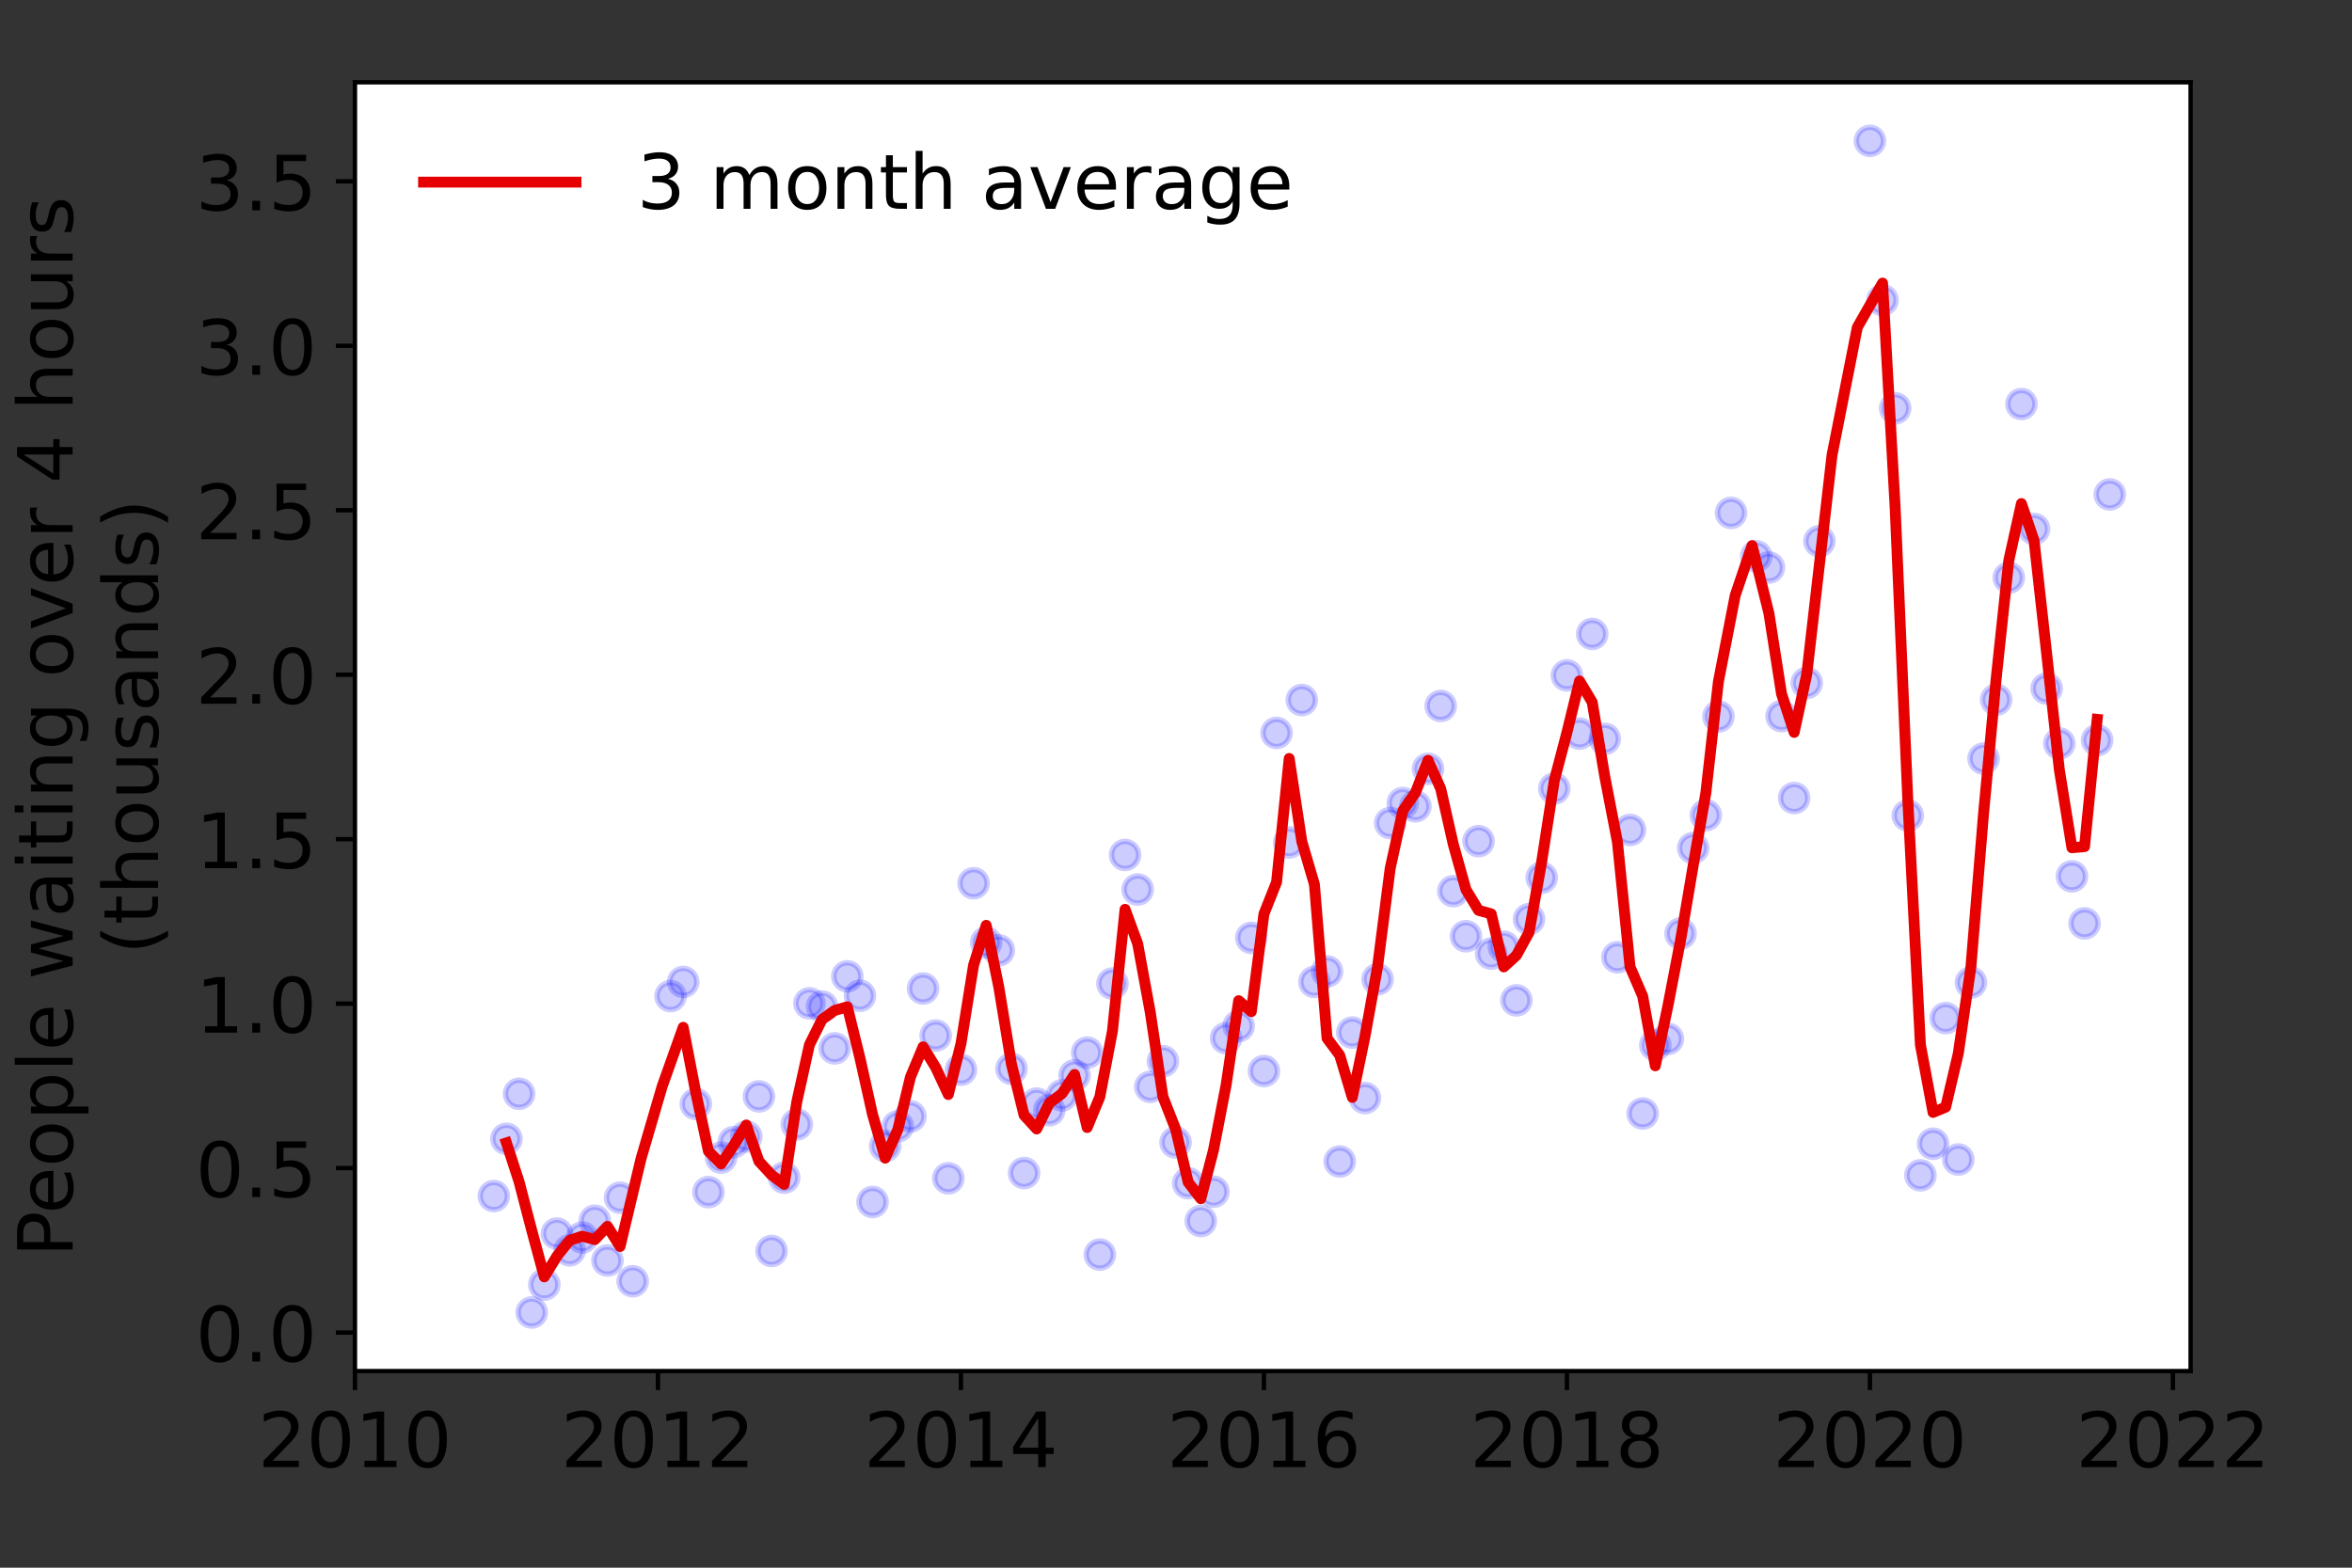 <?xml version="1.0" encoding="utf-8" standalone="no"?>
<!DOCTYPE svg PUBLIC "-//W3C//DTD SVG 1.1//EN"
  "http://www.w3.org/Graphics/SVG/1.1/DTD/svg11.dtd">
<!-- Created with matplotlib (https://matplotlib.org/) -->
<svg height="288pt" version="1.1" viewBox="0 0 432 288" width="432pt" xmlns="http://www.w3.org/2000/svg" xmlns:xlink="http://www.w3.org/1999/xlink">
 <rect x="0" y="0" width="432" height="288" fill="#333333" stroke="none"/>
 <defs>
  <style type="text/css">*{stroke-linecap:butt;stroke-linejoin:round;}</style>
 </defs>
 <g id="figure_1">
  <g id="patch_1">
   <path d="M 0 288 
L 432 288 
L 432 0 
L 0 0 
z
" style="fill:none;"/>
  </g>
  <g id="axes_1">
   <g id="patch_2">
    <path d="M 65.195 251.88 
L 402.354 251.88 
L 402.354 15.12 
L 65.195 15.12 
z
" style="fill:#ffffff;"/>
   </g>
   <g id="matplotlib.axis_1">
    <g id="xtick_1">
     <g id="line2d_1">
      <defs>
       <path d="M 0 0 
L 0 3.5 
" id="mbfda04fa89" style="stroke:#000000;stroke-width:0.8;"/>
      </defs>
      <g>
       <use style="stroke:#000000;stroke-width:0.8;" x="65.195" xlink:href="#mbfda04fa89" y="251.88"/>
      </g>
     </g>
     <g id="text_1">
      <!-- 2010 -->
      <g transform="translate(47.38 269.518)scale(0.14 -0.14)">
       <defs>
        <path d="M 19.188 8.297 
L 53.609 8.297 
L 53.609 0 
L 7.328 0 
L 7.328 8.297 
Q 12.938 14.109 22.625 23.891 
Q 32.328 33.688 34.812 36.531 
Q 39.547 41.844 41.422 45.531 
Q 43.312 49.219 43.312 52.781 
Q 43.312 58.594 39.234 62.25 
Q 35.156 65.922 28.609 65.922 
Q 23.969 65.922 18.812 64.312 
Q 13.672 62.703 7.812 59.422 
L 7.812 69.391 
Q 13.766 71.781 18.938 73 
Q 24.125 74.219 28.422 74.219 
Q 39.75 74.219 46.484 68.547 
Q 53.219 62.891 53.219 53.422 
Q 53.219 48.922 51.531 44.891 
Q 49.859 40.875 45.406 35.406 
Q 44.188 33.984 37.641 27.219 
Q 31.109 20.453 19.188 8.297 
z
" id="DejaVuSans-50"/>
        <path d="M 31.781 66.406 
Q 24.172 66.406 20.328 58.906 
Q 16.5 51.422 16.5 36.375 
Q 16.5 21.391 20.328 13.891 
Q 24.172 6.391 31.781 6.391 
Q 39.453 6.391 43.281 13.891 
Q 47.125 21.391 47.125 36.375 
Q 47.125 51.422 43.281 58.906 
Q 39.453 66.406 31.781 66.406 
z
M 31.781 74.219 
Q 44.047 74.219 50.516 64.516 
Q 56.984 54.828 56.984 36.375 
Q 56.984 17.969 50.516 8.266 
Q 44.047 -1.422 31.781 -1.422 
Q 19.531 -1.422 13.062 8.266 
Q 6.594 17.969 6.594 36.375 
Q 6.594 54.828 13.062 64.516 
Q 19.531 74.219 31.781 74.219 
z
" id="DejaVuSans-48"/>
        <path d="M 12.406 8.297 
L 28.516 8.297 
L 28.516 63.922 
L 10.984 60.406 
L 10.984 69.391 
L 28.422 72.906 
L 38.281 72.906 
L 38.281 8.297 
L 54.391 8.297 
L 54.391 0 
L 12.406 0 
z
" id="DejaVuSans-49"/>
       </defs>
       <use xlink:href="#DejaVuSans-50"/>
       <use x="63.623" xlink:href="#DejaVuSans-48"/>
       <use x="127.246" xlink:href="#DejaVuSans-49"/>
       <use x="190.869" xlink:href="#DejaVuSans-48"/>
      </g>
     </g>
    </g>
    <g id="xtick_2">
     <g id="line2d_2">
      <g>
       <use style="stroke:#000000;stroke-width:0.8;" x="120.847" xlink:href="#mbfda04fa89" y="251.88"/>
      </g>
     </g>
     <g id="text_2">
      <!-- 2012 -->
      <g transform="translate(103.032 269.518)scale(0.14 -0.14)">
       <use xlink:href="#DejaVuSans-50"/>
       <use x="63.623" xlink:href="#DejaVuSans-48"/>
       <use x="127.246" xlink:href="#DejaVuSans-49"/>
       <use x="190.869" xlink:href="#DejaVuSans-50"/>
      </g>
     </g>
    </g>
    <g id="xtick_3">
     <g id="line2d_3">
      <g>
       <use style="stroke:#000000;stroke-width:0.8;" x="176.499" xlink:href="#mbfda04fa89" y="251.88"/>
      </g>
     </g>
     <g id="text_3">
      <!-- 2014 -->
      <g transform="translate(158.684 269.518)scale(0.14 -0.14)">
       <defs>
        <path d="M 37.797 64.312 
L 12.891 25.391 
L 37.797 25.391 
z
M 35.203 72.906 
L 47.609 72.906 
L 47.609 25.391 
L 58.016 25.391 
L 58.016 17.188 
L 47.609 17.188 
L 47.609 0 
L 37.797 0 
L 37.797 17.188 
L 4.891 17.188 
L 4.891 26.703 
z
" id="DejaVuSans-52"/>
       </defs>
       <use xlink:href="#DejaVuSans-50"/>
       <use x="63.623" xlink:href="#DejaVuSans-48"/>
       <use x="127.246" xlink:href="#DejaVuSans-49"/>
       <use x="190.869" xlink:href="#DejaVuSans-52"/>
      </g>
     </g>
    </g>
    <g id="xtick_4">
     <g id="line2d_4">
      <g>
       <use style="stroke:#000000;stroke-width:0.8;" x="232.151" xlink:href="#mbfda04fa89" y="251.88"/>
      </g>
     </g>
     <g id="text_4">
      <!-- 2016 -->
      <g transform="translate(214.336 269.518)scale(0.14 -0.14)">
       <defs>
        <path d="M 33.016 40.375 
Q 26.375 40.375 22.484 35.828 
Q 18.609 31.297 18.609 23.391 
Q 18.609 15.531 22.484 10.953 
Q 26.375 6.391 33.016 6.391 
Q 39.656 6.391 43.531 10.953 
Q 47.406 15.531 47.406 23.391 
Q 47.406 31.297 43.531 35.828 
Q 39.656 40.375 33.016 40.375 
z
M 52.594 71.297 
L 52.594 62.312 
Q 48.875 64.062 45.094 64.984 
Q 41.312 65.922 37.594 65.922 
Q 27.828 65.922 22.672 59.328 
Q 17.531 52.734 16.797 39.406 
Q 19.672 43.656 24.016 45.922 
Q 28.375 48.188 33.594 48.188 
Q 44.578 48.188 50.953 41.516 
Q 57.328 34.859 57.328 23.391 
Q 57.328 12.156 50.688 5.359 
Q 44.047 -1.422 33.016 -1.422 
Q 20.359 -1.422 13.672 8.266 
Q 6.984 17.969 6.984 36.375 
Q 6.984 53.656 15.188 63.938 
Q 23.391 74.219 37.203 74.219 
Q 40.922 74.219 44.703 73.484 
Q 48.484 72.75 52.594 71.297 
z
" id="DejaVuSans-54"/>
       </defs>
       <use xlink:href="#DejaVuSans-50"/>
       <use x="63.623" xlink:href="#DejaVuSans-48"/>
       <use x="127.246" xlink:href="#DejaVuSans-49"/>
       <use x="190.869" xlink:href="#DejaVuSans-54"/>
      </g>
     </g>
    </g>
    <g id="xtick_5">
     <g id="line2d_5">
      <g>
       <use style="stroke:#000000;stroke-width:0.8;" x="287.803" xlink:href="#mbfda04fa89" y="251.88"/>
      </g>
     </g>
     <g id="text_5">
      <!-- 2018 -->
      <g transform="translate(269.988 269.518)scale(0.14 -0.14)">
       <defs>
        <path d="M 31.781 34.625 
Q 24.75 34.625 20.719 30.859 
Q 16.703 27.094 16.703 20.516 
Q 16.703 13.922 20.719 10.156 
Q 24.75 6.391 31.781 6.391 
Q 38.812 6.391 42.859 10.172 
Q 46.922 13.969 46.922 20.516 
Q 46.922 27.094 42.891 30.859 
Q 38.875 34.625 31.781 34.625 
z
M 21.922 38.812 
Q 15.578 40.375 12.031 44.719 
Q 8.5 49.078 8.5 55.328 
Q 8.5 64.062 14.719 69.141 
Q 20.953 74.219 31.781 74.219 
Q 42.672 74.219 48.875 69.141 
Q 55.078 64.062 55.078 55.328 
Q 55.078 49.078 51.531 44.719 
Q 48 40.375 41.703 38.812 
Q 48.828 37.156 52.797 32.312 
Q 56.781 27.484 56.781 20.516 
Q 56.781 9.906 50.312 4.234 
Q 43.844 -1.422 31.781 -1.422 
Q 19.734 -1.422 13.25 4.234 
Q 6.781 9.906 6.781 20.516 
Q 6.781 27.484 10.781 32.312 
Q 14.797 37.156 21.922 38.812 
z
M 18.312 54.391 
Q 18.312 48.734 21.844 45.562 
Q 25.391 42.391 31.781 42.391 
Q 38.141 42.391 41.719 45.562 
Q 45.312 48.734 45.312 54.391 
Q 45.312 60.062 41.719 63.234 
Q 38.141 66.406 31.781 66.406 
Q 25.391 66.406 21.844 63.234 
Q 18.312 60.062 18.312 54.391 
z
" id="DejaVuSans-56"/>
       </defs>
       <use xlink:href="#DejaVuSans-50"/>
       <use x="63.623" xlink:href="#DejaVuSans-48"/>
       <use x="127.246" xlink:href="#DejaVuSans-49"/>
       <use x="190.869" xlink:href="#DejaVuSans-56"/>
      </g>
     </g>
    </g>
    <g id="xtick_6">
     <g id="line2d_6">
      <g>
       <use style="stroke:#000000;stroke-width:0.8;" x="343.455" xlink:href="#mbfda04fa89" y="251.88"/>
      </g>
     </g>
     <g id="text_6">
      <!-- 2020 -->
      <g transform="translate(325.64 269.518)scale(0.14 -0.14)">
       <use xlink:href="#DejaVuSans-50"/>
       <use x="63.623" xlink:href="#DejaVuSans-48"/>
       <use x="127.246" xlink:href="#DejaVuSans-50"/>
       <use x="190.869" xlink:href="#DejaVuSans-48"/>
      </g>
     </g>
    </g>
    <g id="xtick_7">
     <g id="line2d_7">
      <g>
       <use style="stroke:#000000;stroke-width:0.8;" x="399.107" xlink:href="#mbfda04fa89" y="251.88"/>
      </g>
     </g>
     <g id="text_7">
      <!-- 2022 -->
      <g transform="translate(381.292 269.518)scale(0.14 -0.14)">
       <use xlink:href="#DejaVuSans-50"/>
       <use x="63.623" xlink:href="#DejaVuSans-48"/>
       <use x="127.246" xlink:href="#DejaVuSans-50"/>
       <use x="190.869" xlink:href="#DejaVuSans-50"/>
      </g>
     </g>
    </g>
   </g>
   <g id="matplotlib.axis_2">
    <g id="ytick_1">
     <g id="line2d_8">
      <defs>
       <path d="M 0 0 
L -3.5 0 
" id="m7f653cbc8d" style="stroke:#000000;stroke-width:0.8;"/>
      </defs>
      <g>
       <use style="stroke:#000000;stroke-width:0.8;" x="65.195" xlink:href="#m7f653cbc8d" y="244.804"/>
      </g>
     </g>
     <g id="text_8">
      <!-- 0.0 -->
      <g transform="translate(35.931 250.123)scale(0.14 -0.14)">
       <defs>
        <path d="M 10.688 12.406 
L 21 12.406 
L 21 0 
L 10.688 0 
z
" id="DejaVuSans-46"/>
       </defs>
       <use xlink:href="#DejaVuSans-48"/>
       <use x="63.623" xlink:href="#DejaVuSans-46"/>
       <use x="95.41" xlink:href="#DejaVuSans-48"/>
      </g>
     </g>
    </g>
    <g id="ytick_2">
     <g id="line2d_9">
      <g>
       <use style="stroke:#000000;stroke-width:0.8;" x="65.195" xlink:href="#m7f653cbc8d" y="214.591"/>
      </g>
     </g>
     <g id="text_9">
      <!-- 0.5 -->
      <g transform="translate(35.931 219.91)scale(0.14 -0.14)">
       <defs>
        <path d="M 10.797 72.906 
L 49.516 72.906 
L 49.516 64.594 
L 19.828 64.594 
L 19.828 46.734 
Q 21.969 47.469 24.109 47.828 
Q 26.266 48.188 28.422 48.188 
Q 40.625 48.188 47.75 41.5 
Q 54.891 34.812 54.891 23.391 
Q 54.891 11.625 47.562 5.094 
Q 40.234 -1.422 26.906 -1.422 
Q 22.312 -1.422 17.547 -0.641 
Q 12.797 0.141 7.719 1.703 
L 7.719 11.625 
Q 12.109 9.234 16.797 8.062 
Q 21.484 6.891 26.703 6.891 
Q 35.156 6.891 40.078 11.328 
Q 45.016 15.766 45.016 23.391 
Q 45.016 31 40.078 35.438 
Q 35.156 39.891 26.703 39.891 
Q 22.75 39.891 18.812 39.016 
Q 14.891 38.141 10.797 36.281 
z
" id="DejaVuSans-53"/>
       </defs>
       <use xlink:href="#DejaVuSans-48"/>
       <use x="63.623" xlink:href="#DejaVuSans-46"/>
       <use x="95.41" xlink:href="#DejaVuSans-53"/>
      </g>
     </g>
    </g>
    <g id="ytick_3">
     <g id="line2d_10">
      <g>
       <use style="stroke:#000000;stroke-width:0.8;" x="65.195" xlink:href="#m7f653cbc8d" y="184.378"/>
      </g>
     </g>
     <g id="text_10">
      <!-- 1.0 -->
      <g transform="translate(35.931 189.697)scale(0.14 -0.14)">
       <use xlink:href="#DejaVuSans-49"/>
       <use x="63.623" xlink:href="#DejaVuSans-46"/>
       <use x="95.41" xlink:href="#DejaVuSans-48"/>
      </g>
     </g>
    </g>
    <g id="ytick_4">
     <g id="line2d_11">
      <g>
       <use style="stroke:#000000;stroke-width:0.8;" x="65.195" xlink:href="#m7f653cbc8d" y="154.166"/>
      </g>
     </g>
     <g id="text_11">
      <!-- 1.5 -->
      <g transform="translate(35.931 159.484)scale(0.14 -0.14)">
       <use xlink:href="#DejaVuSans-49"/>
       <use x="63.623" xlink:href="#DejaVuSans-46"/>
       <use x="95.41" xlink:href="#DejaVuSans-53"/>
      </g>
     </g>
    </g>
    <g id="ytick_5">
     <g id="line2d_12">
      <g>
       <use style="stroke:#000000;stroke-width:0.8;" x="65.195" xlink:href="#m7f653cbc8d" y="123.953"/>
      </g>
     </g>
     <g id="text_12">
      <!-- 2.0 -->
      <g transform="translate(35.931 129.272)scale(0.14 -0.14)">
       <use xlink:href="#DejaVuSans-50"/>
       <use x="63.623" xlink:href="#DejaVuSans-46"/>
       <use x="95.41" xlink:href="#DejaVuSans-48"/>
      </g>
     </g>
    </g>
    <g id="ytick_6">
     <g id="line2d_13">
      <g>
       <use style="stroke:#000000;stroke-width:0.8;" x="65.195" xlink:href="#m7f653cbc8d" y="93.74"/>
      </g>
     </g>
     <g id="text_13">
      <!-- 2.5 -->
      <g transform="translate(35.931 99.059)scale(0.14 -0.14)">
       <use xlink:href="#DejaVuSans-50"/>
       <use x="63.623" xlink:href="#DejaVuSans-46"/>
       <use x="95.41" xlink:href="#DejaVuSans-53"/>
      </g>
     </g>
    </g>
    <g id="ytick_7">
     <g id="line2d_14">
      <g>
       <use style="stroke:#000000;stroke-width:0.8;" x="65.195" xlink:href="#m7f653cbc8d" y="63.527"/>
      </g>
     </g>
     <g id="text_14">
      <!-- 3.0 -->
      <g transform="translate(35.931 68.846)scale(0.14 -0.14)">
       <defs>
        <path d="M 40.578 39.312 
Q 47.656 37.797 51.625 33 
Q 55.609 28.219 55.609 21.188 
Q 55.609 10.406 48.188 4.484 
Q 40.766 -1.422 27.094 -1.422 
Q 22.516 -1.422 17.656 -0.516 
Q 12.797 0.391 7.625 2.203 
L 7.625 11.719 
Q 11.719 9.328 16.594 8.109 
Q 21.484 6.891 26.812 6.891 
Q 36.078 6.891 40.938 10.547 
Q 45.797 14.203 45.797 21.188 
Q 45.797 27.641 41.281 31.266 
Q 36.766 34.906 28.719 34.906 
L 20.219 34.906 
L 20.219 43.016 
L 29.109 43.016 
Q 36.375 43.016 40.234 45.922 
Q 44.094 48.828 44.094 54.297 
Q 44.094 59.906 40.109 62.906 
Q 36.141 65.922 28.719 65.922 
Q 24.656 65.922 20.016 65.031 
Q 15.375 64.156 9.812 62.312 
L 9.812 71.094 
Q 15.438 72.656 20.344 73.438 
Q 25.25 74.219 29.594 74.219 
Q 40.828 74.219 47.359 69.109 
Q 53.906 64.016 53.906 55.328 
Q 53.906 49.266 50.438 45.094 
Q 46.969 40.922 40.578 39.312 
z
" id="DejaVuSans-51"/>
       </defs>
       <use xlink:href="#DejaVuSans-51"/>
       <use x="63.623" xlink:href="#DejaVuSans-46"/>
       <use x="95.41" xlink:href="#DejaVuSans-48"/>
      </g>
     </g>
    </g>
    <g id="ytick_8">
     <g id="line2d_15">
      <g>
       <use style="stroke:#000000;stroke-width:0.8;" x="65.195" xlink:href="#m7f653cbc8d" y="33.314"/>
      </g>
     </g>
     <g id="text_15">
      <!-- 3.5 -->
      <g transform="translate(35.931 38.633)scale(0.14 -0.14)">
       <use xlink:href="#DejaVuSans-51"/>
       <use x="63.623" xlink:href="#DejaVuSans-46"/>
       <use x="95.41" xlink:href="#DejaVuSans-53"/>
      </g>
     </g>
    </g>
    <g id="text_16">
     <!-- People waiting over 4 hours -->
     <g transform="translate(13.342 230.925)rotate(-90)scale(0.14 -0.14)">
      <defs>
       <path d="M 19.672 64.797 
L 19.672 37.406 
L 32.078 37.406 
Q 38.969 37.406 42.719 40.969 
Q 46.484 44.531 46.484 51.125 
Q 46.484 57.672 42.719 61.234 
Q 38.969 64.797 32.078 64.797 
z
M 9.812 72.906 
L 32.078 72.906 
Q 44.344 72.906 50.609 67.359 
Q 56.891 61.812 56.891 51.125 
Q 56.891 40.328 50.609 34.812 
Q 44.344 29.297 32.078 29.297 
L 19.672 29.297 
L 19.672 0 
L 9.812 0 
z
" id="DejaVuSans-80"/>
       <path d="M 56.203 29.594 
L 56.203 25.203 
L 14.891 25.203 
Q 15.484 15.922 20.484 11.062 
Q 25.484 6.203 34.422 6.203 
Q 39.594 6.203 44.453 7.469 
Q 49.312 8.734 54.109 11.281 
L 54.109 2.781 
Q 49.266 0.734 44.188 -0.344 
Q 39.109 -1.422 33.891 -1.422 
Q 20.797 -1.422 13.156 6.188 
Q 5.516 13.812 5.516 26.812 
Q 5.516 40.234 12.766 48.109 
Q 20.016 56 32.328 56 
Q 43.359 56 49.781 48.891 
Q 56.203 41.797 56.203 29.594 
z
M 47.219 32.234 
Q 47.125 39.594 43.094 43.984 
Q 39.062 48.391 32.422 48.391 
Q 24.906 48.391 20.391 44.141 
Q 15.875 39.891 15.188 32.172 
z
" id="DejaVuSans-101"/>
       <path d="M 30.609 48.391 
Q 23.391 48.391 19.188 42.75 
Q 14.984 37.109 14.984 27.297 
Q 14.984 17.484 19.156 11.844 
Q 23.344 6.203 30.609 6.203 
Q 37.797 6.203 41.984 11.859 
Q 46.188 17.531 46.188 27.297 
Q 46.188 37.016 41.984 42.703 
Q 37.797 48.391 30.609 48.391 
z
M 30.609 56 
Q 42.328 56 49.016 48.375 
Q 55.719 40.766 55.719 27.297 
Q 55.719 13.875 49.016 6.219 
Q 42.328 -1.422 30.609 -1.422 
Q 18.844 -1.422 12.172 6.219 
Q 5.516 13.875 5.516 27.297 
Q 5.516 40.766 12.172 48.375 
Q 18.844 56 30.609 56 
z
" id="DejaVuSans-111"/>
       <path d="M 18.109 8.203 
L 18.109 -20.797 
L 9.078 -20.797 
L 9.078 54.688 
L 18.109 54.688 
L 18.109 46.391 
Q 20.953 51.266 25.266 53.625 
Q 29.594 56 35.594 56 
Q 45.562 56 51.781 48.094 
Q 58.016 40.188 58.016 27.297 
Q 58.016 14.406 51.781 6.484 
Q 45.562 -1.422 35.594 -1.422 
Q 29.594 -1.422 25.266 0.953 
Q 20.953 3.328 18.109 8.203 
z
M 48.688 27.297 
Q 48.688 37.203 44.609 42.844 
Q 40.531 48.484 33.406 48.484 
Q 26.266 48.484 22.188 42.844 
Q 18.109 37.203 18.109 27.297 
Q 18.109 17.391 22.188 11.75 
Q 26.266 6.109 33.406 6.109 
Q 40.531 6.109 44.609 11.75 
Q 48.688 17.391 48.688 27.297 
z
" id="DejaVuSans-112"/>
       <path d="M 9.422 75.984 
L 18.406 75.984 
L 18.406 0 
L 9.422 0 
z
" id="DejaVuSans-108"/>
       <path id="DejaVuSans-32"/>
       <path d="M 4.203 54.688 
L 13.188 54.688 
L 24.422 12.016 
L 35.594 54.688 
L 46.188 54.688 
L 57.422 12.016 
L 68.609 54.688 
L 77.594 54.688 
L 63.281 0 
L 52.688 0 
L 40.922 44.828 
L 29.109 0 
L 18.5 0 
z
" id="DejaVuSans-119"/>
       <path d="M 34.281 27.484 
Q 23.391 27.484 19.188 25 
Q 14.984 22.516 14.984 16.5 
Q 14.984 11.719 18.141 8.906 
Q 21.297 6.109 26.703 6.109 
Q 34.188 6.109 38.703 11.406 
Q 43.219 16.703 43.219 25.484 
L 43.219 27.484 
z
M 52.203 31.203 
L 52.203 0 
L 43.219 0 
L 43.219 8.297 
Q 40.141 3.328 35.547 0.953 
Q 30.953 -1.422 24.312 -1.422 
Q 15.922 -1.422 10.953 3.297 
Q 6 8.016 6 15.922 
Q 6 25.141 12.172 29.828 
Q 18.359 34.516 30.609 34.516 
L 43.219 34.516 
L 43.219 35.406 
Q 43.219 41.609 39.141 45 
Q 35.062 48.391 27.688 48.391 
Q 23 48.391 18.547 47.266 
Q 14.109 46.141 10.016 43.891 
L 10.016 52.203 
Q 14.938 54.109 19.578 55.047 
Q 24.219 56 28.609 56 
Q 40.484 56 46.344 49.844 
Q 52.203 43.703 52.203 31.203 
z
" id="DejaVuSans-97"/>
       <path d="M 9.422 54.688 
L 18.406 54.688 
L 18.406 0 
L 9.422 0 
z
M 9.422 75.984 
L 18.406 75.984 
L 18.406 64.594 
L 9.422 64.594 
z
" id="DejaVuSans-105"/>
       <path d="M 18.312 70.219 
L 18.312 54.688 
L 36.812 54.688 
L 36.812 47.703 
L 18.312 47.703 
L 18.312 18.016 
Q 18.312 11.328 20.141 9.422 
Q 21.969 7.516 27.594 7.516 
L 36.812 7.516 
L 36.812 0 
L 27.594 0 
Q 17.188 0 13.234 3.875 
Q 9.281 7.766 9.281 18.016 
L 9.281 47.703 
L 2.688 47.703 
L 2.688 54.688 
L 9.281 54.688 
L 9.281 70.219 
z
" id="DejaVuSans-116"/>
       <path d="M 54.891 33.016 
L 54.891 0 
L 45.906 0 
L 45.906 32.719 
Q 45.906 40.484 42.875 44.328 
Q 39.844 48.188 33.797 48.188 
Q 26.516 48.188 22.312 43.547 
Q 18.109 38.922 18.109 30.906 
L 18.109 0 
L 9.078 0 
L 9.078 54.688 
L 18.109 54.688 
L 18.109 46.188 
Q 21.344 51.125 25.703 53.562 
Q 30.078 56 35.797 56 
Q 45.219 56 50.047 50.172 
Q 54.891 44.344 54.891 33.016 
z
" id="DejaVuSans-110"/>
       <path d="M 45.406 27.984 
Q 45.406 37.75 41.375 43.109 
Q 37.359 48.484 30.078 48.484 
Q 22.859 48.484 18.828 43.109 
Q 14.797 37.75 14.797 27.984 
Q 14.797 18.266 18.828 12.891 
Q 22.859 7.516 30.078 7.516 
Q 37.359 7.516 41.375 12.891 
Q 45.406 18.266 45.406 27.984 
z
M 54.391 6.781 
Q 54.391 -7.172 48.188 -13.984 
Q 42 -20.797 29.203 -20.797 
Q 24.469 -20.797 20.266 -20.094 
Q 16.062 -19.391 12.109 -17.922 
L 12.109 -9.188 
Q 16.062 -11.328 19.922 -12.344 
Q 23.781 -13.375 27.781 -13.375 
Q 36.625 -13.375 41.016 -8.766 
Q 45.406 -4.156 45.406 5.172 
L 45.406 9.625 
Q 42.625 4.781 38.281 2.391 
Q 33.938 0 27.875 0 
Q 17.828 0 11.672 7.656 
Q 5.516 15.328 5.516 27.984 
Q 5.516 40.672 11.672 48.328 
Q 17.828 56 27.875 56 
Q 33.938 56 38.281 53.609 
Q 42.625 51.219 45.406 46.391 
L 45.406 54.688 
L 54.391 54.688 
z
" id="DejaVuSans-103"/>
       <path d="M 2.984 54.688 
L 12.5 54.688 
L 29.594 8.797 
L 46.688 54.688 
L 56.203 54.688 
L 35.688 0 
L 23.484 0 
z
" id="DejaVuSans-118"/>
       <path d="M 41.109 46.297 
Q 39.594 47.172 37.812 47.578 
Q 36.031 48 33.891 48 
Q 26.266 48 22.188 43.047 
Q 18.109 38.094 18.109 28.812 
L 18.109 0 
L 9.078 0 
L 9.078 54.688 
L 18.109 54.688 
L 18.109 46.188 
Q 20.953 51.172 25.484 53.578 
Q 30.031 56 36.531 56 
Q 37.453 56 38.578 55.875 
Q 39.703 55.766 41.062 55.516 
z
" id="DejaVuSans-114"/>
       <path d="M 54.891 33.016 
L 54.891 0 
L 45.906 0 
L 45.906 32.719 
Q 45.906 40.484 42.875 44.328 
Q 39.844 48.188 33.797 48.188 
Q 26.516 48.188 22.312 43.547 
Q 18.109 38.922 18.109 30.906 
L 18.109 0 
L 9.078 0 
L 9.078 75.984 
L 18.109 75.984 
L 18.109 46.188 
Q 21.344 51.125 25.703 53.562 
Q 30.078 56 35.797 56 
Q 45.219 56 50.047 50.172 
Q 54.891 44.344 54.891 33.016 
z
" id="DejaVuSans-104"/>
       <path d="M 8.5 21.578 
L 8.5 54.688 
L 17.484 54.688 
L 17.484 21.922 
Q 17.484 14.156 20.5 10.266 
Q 23.531 6.391 29.594 6.391 
Q 36.859 6.391 41.078 11.031 
Q 45.312 15.672 45.312 23.688 
L 45.312 54.688 
L 54.297 54.688 
L 54.297 0 
L 45.312 0 
L 45.312 8.406 
Q 42.047 3.422 37.719 1 
Q 33.406 -1.422 27.688 -1.422 
Q 18.266 -1.422 13.375 4.438 
Q 8.5 10.297 8.5 21.578 
z
M 31.109 56 
z
" id="DejaVuSans-117"/>
       <path d="M 44.281 53.078 
L 44.281 44.578 
Q 40.484 46.531 36.375 47.5 
Q 32.281 48.484 27.875 48.484 
Q 21.188 48.484 17.844 46.438 
Q 14.5 44.391 14.5 40.281 
Q 14.5 37.156 16.891 35.375 
Q 19.281 33.594 26.516 31.984 
L 29.594 31.297 
Q 39.156 29.25 43.188 25.516 
Q 47.219 21.781 47.219 15.094 
Q 47.219 7.469 41.188 3.016 
Q 35.156 -1.422 24.609 -1.422 
Q 20.219 -1.422 15.453 -0.562 
Q 10.688 0.297 5.422 2 
L 5.422 11.281 
Q 10.406 8.688 15.234 7.391 
Q 20.062 6.109 24.812 6.109 
Q 31.156 6.109 34.562 8.281 
Q 37.984 10.453 37.984 14.406 
Q 37.984 18.062 35.516 20.016 
Q 33.062 21.969 24.703 23.781 
L 21.578 24.516 
Q 13.234 26.266 9.516 29.906 
Q 5.812 33.547 5.812 39.891 
Q 5.812 47.609 11.281 51.797 
Q 16.75 56 26.812 56 
Q 31.781 56 36.172 55.266 
Q 40.578 54.547 44.281 53.078 
z
" id="DejaVuSans-115"/>
      </defs>
      <use xlink:href="#DejaVuSans-80"/>
      <use x="56.678" xlink:href="#DejaVuSans-101"/>
      <use x="118.201" xlink:href="#DejaVuSans-111"/>
      <use x="179.383" xlink:href="#DejaVuSans-112"/>
      <use x="242.859" xlink:href="#DejaVuSans-108"/>
      <use x="270.643" xlink:href="#DejaVuSans-101"/>
      <use x="332.166" xlink:href="#DejaVuSans-32"/>
      <use x="363.953" xlink:href="#DejaVuSans-119"/>
      <use x="445.74" xlink:href="#DejaVuSans-97"/>
      <use x="507.02" xlink:href="#DejaVuSans-105"/>
      <use x="534.803" xlink:href="#DejaVuSans-116"/>
      <use x="574.012" xlink:href="#DejaVuSans-105"/>
      <use x="601.795" xlink:href="#DejaVuSans-110"/>
      <use x="665.174" xlink:href="#DejaVuSans-103"/>
      <use x="728.65" xlink:href="#DejaVuSans-32"/>
      <use x="760.438" xlink:href="#DejaVuSans-111"/>
      <use x="821.619" xlink:href="#DejaVuSans-118"/>
      <use x="880.799" xlink:href="#DejaVuSans-101"/>
      <use x="942.322" xlink:href="#DejaVuSans-114"/>
      <use x="983.436" xlink:href="#DejaVuSans-32"/>
      <use x="1015.223" xlink:href="#DejaVuSans-52"/>
      <use x="1078.846" xlink:href="#DejaVuSans-32"/>
      <use x="1110.633" xlink:href="#DejaVuSans-104"/>
      <use x="1174.012" xlink:href="#DejaVuSans-111"/>
      <use x="1235.193" xlink:href="#DejaVuSans-117"/>
      <use x="1298.572" xlink:href="#DejaVuSans-114"/>
      <use x="1339.686" xlink:href="#DejaVuSans-115"/>
     </g>
     <!-- (thousands) -->
     <g transform="translate(29.019 175.325)rotate(-90)scale(0.14 -0.14)">
      <defs>
       <path d="M 31 75.875 
Q 24.469 64.656 21.281 53.656 
Q 18.109 42.672 18.109 31.391 
Q 18.109 20.125 21.312 9.062 
Q 24.516 -2 31 -13.188 
L 23.188 -13.188 
Q 15.875 -1.703 12.234 9.375 
Q 8.594 20.453 8.594 31.391 
Q 8.594 42.281 12.203 53.312 
Q 15.828 64.359 23.188 75.875 
z
" id="DejaVuSans-40"/>
       <path d="M 45.406 46.391 
L 45.406 75.984 
L 54.391 75.984 
L 54.391 0 
L 45.406 0 
L 45.406 8.203 
Q 42.578 3.328 38.25 0.953 
Q 33.938 -1.422 27.875 -1.422 
Q 17.969 -1.422 11.734 6.484 
Q 5.516 14.406 5.516 27.297 
Q 5.516 40.188 11.734 48.094 
Q 17.969 56 27.875 56 
Q 33.938 56 38.25 53.625 
Q 42.578 51.266 45.406 46.391 
z
M 14.797 27.297 
Q 14.797 17.391 18.875 11.75 
Q 22.953 6.109 30.078 6.109 
Q 37.203 6.109 41.297 11.75 
Q 45.406 17.391 45.406 27.297 
Q 45.406 37.203 41.297 42.844 
Q 37.203 48.484 30.078 48.484 
Q 22.953 48.484 18.875 42.844 
Q 14.797 37.203 14.797 27.297 
z
" id="DejaVuSans-100"/>
       <path d="M 8.016 75.875 
L 15.828 75.875 
Q 23.141 64.359 26.781 53.312 
Q 30.422 42.281 30.422 31.391 
Q 30.422 20.453 26.781 9.375 
Q 23.141 -1.703 15.828 -13.188 
L 8.016 -13.188 
Q 14.5 -2 17.703 9.062 
Q 20.906 20.125 20.906 31.391 
Q 20.906 42.672 17.703 53.656 
Q 14.5 64.656 8.016 75.875 
z
" id="DejaVuSans-41"/>
      </defs>
      <use xlink:href="#DejaVuSans-40"/>
      <use x="39.014" xlink:href="#DejaVuSans-116"/>
      <use x="78.223" xlink:href="#DejaVuSans-104"/>
      <use x="141.602" xlink:href="#DejaVuSans-111"/>
      <use x="202.783" xlink:href="#DejaVuSans-117"/>
      <use x="266.162" xlink:href="#DejaVuSans-115"/>
      <use x="318.262" xlink:href="#DejaVuSans-97"/>
      <use x="379.541" xlink:href="#DejaVuSans-110"/>
      <use x="442.92" xlink:href="#DejaVuSans-100"/>
      <use x="506.396" xlink:href="#DejaVuSans-115"/>
      <use x="558.496" xlink:href="#DejaVuSans-41"/>
     </g>
    </g>
   </g>
   <g id="line2d_16">
    <defs>
     <path d="M 0 2.5 
C 0.663 2.5 1.299 2.237 1.768 1.768 
C 2.237 1.299 2.5 0.663 2.5 0 
C 2.5 -0.663 2.237 -1.299 1.768 -1.768 
C 1.299 -2.237 0.663 -2.5 0 -2.5 
C -0.663 -2.5 -1.299 -2.237 -1.768 -1.768 
C -2.237 -1.299 -2.5 -0.663 -2.5 0 
C -2.5 0.663 -2.237 1.299 -1.768 1.768 
C -1.299 2.237 -0.663 2.5 0 2.5 
z
" id="mb9f53f8319" style="stroke:#0000ff;stroke-opacity:0.2;"/>
    </defs>
    <g clip-path="url(#p823323de5f)">
     <use style="fill:#0000ff;fill-opacity:0.2;stroke:#0000ff;stroke-opacity:0.2;" x="387.513" xlink:href="#mb9f53f8319" y="90.839"/>
     <use style="fill:#0000ff;fill-opacity:0.2;stroke:#0000ff;stroke-opacity:0.2;" x="385.194" xlink:href="#mb9f53f8319" y="135.977"/>
     <use style="fill:#0000ff;fill-opacity:0.2;stroke:#0000ff;stroke-opacity:0.2;" x="382.875" xlink:href="#mb9f53f8319" y="169.635"/>
     <use style="fill:#0000ff;fill-opacity:0.2;stroke:#0000ff;stroke-opacity:0.2;" x="380.557" xlink:href="#mb9f53f8319" y="160.994"/>
     <use style="fill:#0000ff;fill-opacity:0.2;stroke:#0000ff;stroke-opacity:0.2;" x="378.238" xlink:href="#mb9f53f8319" y="136.582"/>
     <use style="fill:#0000ff;fill-opacity:0.2;stroke:#0000ff;stroke-opacity:0.2;" x="375.919" xlink:href="#mb9f53f8319" y="126.491"/>
     <use style="fill:#0000ff;fill-opacity:0.2;stroke:#0000ff;stroke-opacity:0.2;" x="373.6" xlink:href="#mb9f53f8319" y="97.184"/>
     <use style="fill:#0000ff;fill-opacity:0.2;stroke:#0000ff;stroke-opacity:0.2;" x="371.281" xlink:href="#mb9f53f8319" y="74.222"/>
     <use style="fill:#0000ff;fill-opacity:0.2;stroke:#0000ff;stroke-opacity:0.2;" x="368.962" xlink:href="#mb9f53f8319" y="106.127"/>
     <use style="fill:#0000ff;fill-opacity:0.2;stroke:#0000ff;stroke-opacity:0.2;" x="366.644" xlink:href="#mb9f53f8319" y="128.545"/>
     <use style="fill:#0000ff;fill-opacity:0.2;stroke:#0000ff;stroke-opacity:0.2;" x="364.325" xlink:href="#mb9f53f8319" y="139.361"/>
     <use style="fill:#0000ff;fill-opacity:0.2;stroke:#0000ff;stroke-opacity:0.2;" x="362.006" xlink:href="#mb9f53f8319" y="180.511"/>
     <use style="fill:#0000ff;fill-opacity:0.2;stroke:#0000ff;stroke-opacity:0.2;" x="359.687" xlink:href="#mb9f53f8319" y="213.02"/>
     <use style="fill:#0000ff;fill-opacity:0.2;stroke:#0000ff;stroke-opacity:0.2;" x="357.368" xlink:href="#mb9f53f8319" y="187.037"/>
     <use style="fill:#0000ff;fill-opacity:0.2;stroke:#0000ff;stroke-opacity:0.2;" x="355.049" xlink:href="#mb9f53f8319" y="210.12"/>
     <use style="fill:#0000ff;fill-opacity:0.2;stroke:#0000ff;stroke-opacity:0.2;" x="352.731" xlink:href="#mb9f53f8319" y="215.921"/>
     <use style="fill:#0000ff;fill-opacity:0.2;stroke:#0000ff;stroke-opacity:0.2;" x="350.412" xlink:href="#mb9f53f8319" y="149.815"/>
     <use style="fill:#0000ff;fill-opacity:0.2;stroke:#0000ff;stroke-opacity:0.2;" x="348.093" xlink:href="#mb9f53f8319" y="75.008"/>
     <use style="fill:#0000ff;fill-opacity:0.2;stroke:#0000ff;stroke-opacity:0.2;" x="345.774" xlink:href="#mb9f53f8319" y="55.128"/>
     <use style="fill:#0000ff;fill-opacity:0.2;stroke:#0000ff;stroke-opacity:0.2;" x="343.455" xlink:href="#mb9f53f8319" y="25.882"/>
     <use style="fill:#0000ff;fill-opacity:0.2;stroke:#0000ff;stroke-opacity:0.2;" x="334.18" xlink:href="#mb9f53f8319" y="99.42"/>
     <use style="fill:#0000ff;fill-opacity:0.2;stroke:#0000ff;stroke-opacity:0.2;" x="331.861" xlink:href="#mb9f53f8319" y="125.463"/>
     <use style="fill:#0000ff;fill-opacity:0.2;stroke:#0000ff;stroke-opacity:0.2;" x="329.542" xlink:href="#mb9f53f8319" y="146.612"/>
     <use style="fill:#0000ff;fill-opacity:0.2;stroke:#0000ff;stroke-opacity:0.2;" x="327.223" xlink:href="#mb9f53f8319" y="131.566"/>
     <use style="fill:#0000ff;fill-opacity:0.2;stroke:#0000ff;stroke-opacity:0.2;" x="324.905" xlink:href="#mb9f53f8319" y="104.254"/>
     <use style="fill:#0000ff;fill-opacity:0.2;stroke:#0000ff;stroke-opacity:0.2;" x="322.586" xlink:href="#mb9f53f8319" y="102.199"/>
     <use style="fill:#0000ff;fill-opacity:0.2;stroke:#0000ff;stroke-opacity:0.2;" x="317.948" xlink:href="#mb9f53f8319" y="94.223"/>
     <use style="fill:#0000ff;fill-opacity:0.2;stroke:#0000ff;stroke-opacity:0.2;" x="315.629" xlink:href="#mb9f53f8319" y="131.627"/>
     <use style="fill:#0000ff;fill-opacity:0.2;stroke:#0000ff;stroke-opacity:0.2;" x="313.31" xlink:href="#mb9f53f8319" y="149.755"/>
     <use style="fill:#0000ff;fill-opacity:0.2;stroke:#0000ff;stroke-opacity:0.2;" x="310.992" xlink:href="#mb9f53f8319" y="155.797"/>
     <use style="fill:#0000ff;fill-opacity:0.2;stroke:#0000ff;stroke-opacity:0.2;" x="308.673" xlink:href="#mb9f53f8319" y="171.508"/>
     <use style="fill:#0000ff;fill-opacity:0.2;stroke:#0000ff;stroke-opacity:0.2;" x="306.354" xlink:href="#mb9f53f8319" y="190.844"/>
     <use style="fill:#0000ff;fill-opacity:0.2;stroke:#0000ff;stroke-opacity:0.2;" x="304.035" xlink:href="#mb9f53f8319" y="191.992"/>
     <use style="fill:#0000ff;fill-opacity:0.2;stroke:#0000ff;stroke-opacity:0.2;" x="301.716" xlink:href="#mb9f53f8319" y="204.561"/>
     <use style="fill:#0000ff;fill-opacity:0.2;stroke:#0000ff;stroke-opacity:0.2;" x="299.397" xlink:href="#mb9f53f8319" y="152.474"/>
     <use style="fill:#0000ff;fill-opacity:0.2;stroke:#0000ff;stroke-opacity:0.2;" x="297.079" xlink:href="#mb9f53f8319" y="175.858"/>
     <use style="fill:#0000ff;fill-opacity:0.2;stroke:#0000ff;stroke-opacity:0.2;" x="294.76" xlink:href="#mb9f53f8319" y="135.736"/>
     <use style="fill:#0000ff;fill-opacity:0.2;stroke:#0000ff;stroke-opacity:0.2;" x="292.441" xlink:href="#mb9f53f8319" y="116.46"/>
     <use style="fill:#0000ff;fill-opacity:0.2;stroke:#0000ff;stroke-opacity:0.2;" x="290.122" xlink:href="#mb9f53f8319" y="134.769"/>
     <use style="fill:#0000ff;fill-opacity:0.2;stroke:#0000ff;stroke-opacity:0.2;" x="287.803" xlink:href="#mb9f53f8319" y="124.074"/>
     <use style="fill:#0000ff;fill-opacity:0.2;stroke:#0000ff;stroke-opacity:0.2;" x="285.484" xlink:href="#mb9f53f8319" y="144.86"/>
     <use style="fill:#0000ff;fill-opacity:0.2;stroke:#0000ff;stroke-opacity:0.2;" x="283.166" xlink:href="#mb9f53f8319" y="161.235"/>
     <use style="fill:#0000ff;fill-opacity:0.2;stroke:#0000ff;stroke-opacity:0.2;" x="280.847" xlink:href="#mb9f53f8319" y="168.849"/>
     <use style="fill:#0000ff;fill-opacity:0.2;stroke:#0000ff;stroke-opacity:0.2;" x="278.528" xlink:href="#mb9f53f8319" y="183.774"/>
     <use style="fill:#0000ff;fill-opacity:0.2;stroke:#0000ff;stroke-opacity:0.2;" x="276.209" xlink:href="#mb9f53f8319" y="173.925"/>
     <use style="fill:#0000ff;fill-opacity:0.2;stroke:#0000ff;stroke-opacity:0.2;" x="273.89" xlink:href="#mb9f53f8319" y="175.194"/>
     <use style="fill:#0000ff;fill-opacity:0.2;stroke:#0000ff;stroke-opacity:0.2;" x="271.571" xlink:href="#mb9f53f8319" y="154.528"/>
     <use style="fill:#0000ff;fill-opacity:0.2;stroke:#0000ff;stroke-opacity:0.2;" x="269.253" xlink:href="#mb9f53f8319" y="171.991"/>
     <use style="fill:#0000ff;fill-opacity:0.2;stroke:#0000ff;stroke-opacity:0.2;" x="266.934" xlink:href="#mb9f53f8319" y="163.713"/>
     <use style="fill:#0000ff;fill-opacity:0.2;stroke:#0000ff;stroke-opacity:0.2;" x="264.615" xlink:href="#mb9f53f8319" y="129.693"/>
     <use style="fill:#0000ff;fill-opacity:0.2;stroke:#0000ff;stroke-opacity:0.2;" x="262.296" xlink:href="#mb9f53f8319" y="141.234"/>
     <use style="fill:#0000ff;fill-opacity:0.2;stroke:#0000ff;stroke-opacity:0.2;" x="259.977" xlink:href="#mb9f53f8319" y="148.123"/>
     <use style="fill:#0000ff;fill-opacity:0.2;stroke:#0000ff;stroke-opacity:0.2;" x="257.658" xlink:href="#mb9f53f8319" y="147.519"/>
     <use style="fill:#0000ff;fill-opacity:0.2;stroke:#0000ff;stroke-opacity:0.2;" x="255.339" xlink:href="#mb9f53f8319" y="151.205"/>
     <use style="fill:#0000ff;fill-opacity:0.2;stroke:#0000ff;stroke-opacity:0.2;" x="253.021" xlink:href="#mb9f53f8319" y="179.907"/>
     <use style="fill:#0000ff;fill-opacity:0.2;stroke:#0000ff;stroke-opacity:0.2;" x="250.702" xlink:href="#mb9f53f8319" y="201.721"/>
     <use style="fill:#0000ff;fill-opacity:0.2;stroke:#0000ff;stroke-opacity:0.2;" x="248.383" xlink:href="#mb9f53f8319" y="189.696"/>
     <use style="fill:#0000ff;fill-opacity:0.2;stroke:#0000ff;stroke-opacity:0.2;" x="246.064" xlink:href="#mb9f53f8319" y="213.383"/>
     <use style="fill:#0000ff;fill-opacity:0.2;stroke:#0000ff;stroke-opacity:0.2;" x="243.745" xlink:href="#mb9f53f8319" y="178.457"/>
     <use style="fill:#0000ff;fill-opacity:0.2;stroke:#0000ff;stroke-opacity:0.2;" x="241.426" xlink:href="#mb9f53f8319" y="180.39"/>
     <use style="fill:#0000ff;fill-opacity:0.2;stroke:#0000ff;stroke-opacity:0.2;" x="239.108" xlink:href="#mb9f53f8319" y="128.606"/>
     <use style="fill:#0000ff;fill-opacity:0.2;stroke:#0000ff;stroke-opacity:0.2;" x="236.789" xlink:href="#mb9f53f8319" y="154.77"/>
     <use style="fill:#0000ff;fill-opacity:0.2;stroke:#0000ff;stroke-opacity:0.2;" x="234.47" xlink:href="#mb9f53f8319" y="134.648"/>
     <use style="fill:#0000ff;fill-opacity:0.2;stroke:#0000ff;stroke-opacity:0.2;" x="232.151" xlink:href="#mb9f53f8319" y="196.766"/>
     <use style="fill:#0000ff;fill-opacity:0.2;stroke:#0000ff;stroke-opacity:0.2;" x="229.832" xlink:href="#mb9f53f8319" y="172.293"/>
     <use style="fill:#0000ff;fill-opacity:0.2;stroke:#0000ff;stroke-opacity:0.2;" x="227.513" xlink:href="#mb9f53f8319" y="188.487"/>
     <use style="fill:#0000ff;fill-opacity:0.2;stroke:#0000ff;stroke-opacity:0.2;" x="225.195" xlink:href="#mb9f53f8319" y="190.723"/>
     <use style="fill:#0000ff;fill-opacity:0.2;stroke:#0000ff;stroke-opacity:0.2;" x="222.876" xlink:href="#mb9f53f8319" y="218.942"/>
     <use style="fill:#0000ff;fill-opacity:0.2;stroke:#0000ff;stroke-opacity:0.2;" x="220.557" xlink:href="#mb9f53f8319" y="224.32"/>
     <use style="fill:#0000ff;fill-opacity:0.2;stroke:#0000ff;stroke-opacity:0.2;" x="218.238" xlink:href="#mb9f53f8319" y="217.371"/>
     <use style="fill:#0000ff;fill-opacity:0.2;stroke:#0000ff;stroke-opacity:0.2;" x="215.919" xlink:href="#mb9f53f8319" y="209.878"/>
     <use style="fill:#0000ff;fill-opacity:0.2;stroke:#0000ff;stroke-opacity:0.2;" x="213.6" xlink:href="#mb9f53f8319" y="194.953"/>
     <use style="fill:#0000ff;fill-opacity:0.2;stroke:#0000ff;stroke-opacity:0.2;" x="211.282" xlink:href="#mb9f53f8319" y="199.666"/>
     <use style="fill:#0000ff;fill-opacity:0.2;stroke:#0000ff;stroke-opacity:0.2;" x="208.963" xlink:href="#mb9f53f8319" y="163.411"/>
     <use style="fill:#0000ff;fill-opacity:0.2;stroke:#0000ff;stroke-opacity:0.2;" x="206.644" xlink:href="#mb9f53f8319" y="157.066"/>
     <use style="fill:#0000ff;fill-opacity:0.2;stroke:#0000ff;stroke-opacity:0.2;" x="204.325" xlink:href="#mb9f53f8319" y="180.692"/>
     <use style="fill:#0000ff;fill-opacity:0.2;stroke:#0000ff;stroke-opacity:0.2;" x="202.006" xlink:href="#mb9f53f8319" y="230.483"/>
     <use style="fill:#0000ff;fill-opacity:0.2;stroke:#0000ff;stroke-opacity:0.2;" x="199.687" xlink:href="#mb9f53f8319" y="193.382"/>
     <use style="fill:#0000ff;fill-opacity:0.2;stroke:#0000ff;stroke-opacity:0.2;" x="197.369" xlink:href="#mb9f53f8319" y="197.551"/>
     <use style="fill:#0000ff;fill-opacity:0.2;stroke:#0000ff;stroke-opacity:0.2;" x="195.05" xlink:href="#mb9f53f8319" y="201.237"/>
     <use style="fill:#0000ff;fill-opacity:0.2;stroke:#0000ff;stroke-opacity:0.2;" x="192.731" xlink:href="#mb9f53f8319" y="203.956"/>
     <use style="fill:#0000ff;fill-opacity:0.2;stroke:#0000ff;stroke-opacity:0.2;" x="190.412" xlink:href="#mb9f53f8319" y="202.748"/>
     <use style="fill:#0000ff;fill-opacity:0.2;stroke:#0000ff;stroke-opacity:0.2;" x="188.093" xlink:href="#mb9f53f8319" y="215.498"/>
     <use style="fill:#0000ff;fill-opacity:0.2;stroke:#0000ff;stroke-opacity:0.2;" x="185.774" xlink:href="#mb9f53f8319" y="196.343"/>
     <use style="fill:#0000ff;fill-opacity:0.2;stroke:#0000ff;stroke-opacity:0.2;" x="183.456" xlink:href="#mb9f53f8319" y="174.589"/>
     <use style="fill:#0000ff;fill-opacity:0.2;stroke:#0000ff;stroke-opacity:0.2;" x="181.137" xlink:href="#mb9f53f8319" y="173.139"/>
     <use style="fill:#0000ff;fill-opacity:0.2;stroke:#0000ff;stroke-opacity:0.2;" x="178.818" xlink:href="#mb9f53f8319" y="162.263"/>
     <use style="fill:#0000ff;fill-opacity:0.2;stroke:#0000ff;stroke-opacity:0.2;" x="176.499" xlink:href="#mb9f53f8319" y="196.524"/>
     <use style="fill:#0000ff;fill-opacity:0.2;stroke:#0000ff;stroke-opacity:0.2;" x="174.18" xlink:href="#mb9f53f8319" y="216.464"/>
     <use style="fill:#0000ff;fill-opacity:0.2;stroke:#0000ff;stroke-opacity:0.2;" x="171.861" xlink:href="#mb9f53f8319" y="190.24"/>
     <use style="fill:#0000ff;fill-opacity:0.2;stroke:#0000ff;stroke-opacity:0.2;" x="169.543" xlink:href="#mb9f53f8319" y="181.599"/>
     <use style="fill:#0000ff;fill-opacity:0.2;stroke:#0000ff;stroke-opacity:0.2;" x="167.224" xlink:href="#mb9f53f8319" y="205.104"/>
     <use style="fill:#0000ff;fill-opacity:0.2;stroke:#0000ff;stroke-opacity:0.2;" x="164.905" xlink:href="#mb9f53f8319" y="206.917"/>
     <use style="fill:#0000ff;fill-opacity:0.2;stroke:#0000ff;stroke-opacity:0.2;" x="162.586" xlink:href="#mb9f53f8319" y="210.543"/>
     <use style="fill:#0000ff;fill-opacity:0.2;stroke:#0000ff;stroke-opacity:0.2;" x="160.267" xlink:href="#mb9f53f8319" y="220.815"/>
     <use style="fill:#0000ff;fill-opacity:0.2;stroke:#0000ff;stroke-opacity:0.2;" x="157.948" xlink:href="#mb9f53f8319" y="182.928"/>
     <use style="fill:#0000ff;fill-opacity:0.2;stroke:#0000ff;stroke-opacity:0.2;" x="155.63" xlink:href="#mb9f53f8319" y="179.363"/>
     <use style="fill:#0000ff;fill-opacity:0.2;stroke:#0000ff;stroke-opacity:0.2;" x="153.311" xlink:href="#mb9f53f8319" y="192.596"/>
     <use style="fill:#0000ff;fill-opacity:0.2;stroke:#0000ff;stroke-opacity:0.2;" x="150.992" xlink:href="#mb9f53f8319" y="184.922"/>
     <use style="fill:#0000ff;fill-opacity:0.2;stroke:#0000ff;stroke-opacity:0.2;" x="148.673" xlink:href="#mb9f53f8319" y="184.318"/>
     <use style="fill:#0000ff;fill-opacity:0.2;stroke:#0000ff;stroke-opacity:0.2;" x="146.354" xlink:href="#mb9f53f8319" y="206.555"/>
     <use style="fill:#0000ff;fill-opacity:0.2;stroke:#0000ff;stroke-opacity:0.2;" x="144.035" xlink:href="#mb9f53f8319" y="216.344"/>
     <use style="fill:#0000ff;fill-opacity:0.2;stroke:#0000ff;stroke-opacity:0.2;" x="141.717" xlink:href="#mb9f53f8319" y="229.819"/>
     <use style="fill:#0000ff;fill-opacity:0.2;stroke:#0000ff;stroke-opacity:0.2;" x="139.398" xlink:href="#mb9f53f8319" y="201.418"/>
     <use style="fill:#0000ff;fill-opacity:0.2;stroke:#0000ff;stroke-opacity:0.2;" x="137.079" xlink:href="#mb9f53f8319" y="208.79"/>
     <use style="fill:#0000ff;fill-opacity:0.2;stroke:#0000ff;stroke-opacity:0.2;" x="134.76" xlink:href="#mb9f53f8319" y="209.818"/>
     <use style="fill:#0000ff;fill-opacity:0.2;stroke:#0000ff;stroke-opacity:0.2;" x="132.441" xlink:href="#mb9f53f8319" y="212.658"/>
     <use style="fill:#0000ff;fill-opacity:0.2;stroke:#0000ff;stroke-opacity:0.2;" x="130.122" xlink:href="#mb9f53f8319" y="219.002"/>
     <use style="fill:#0000ff;fill-opacity:0.2;stroke:#0000ff;stroke-opacity:0.2;" x="127.804" xlink:href="#mb9f53f8319" y="202.808"/>
     <use style="fill:#0000ff;fill-opacity:0.2;stroke:#0000ff;stroke-opacity:0.2;" x="125.485" xlink:href="#mb9f53f8319" y="180.39"/>
     <use style="fill:#0000ff;fill-opacity:0.2;stroke:#0000ff;stroke-opacity:0.2;" x="123.166" xlink:href="#mb9f53f8319" y="182.989"/>
     <use style="fill:#0000ff;fill-opacity:0.2;stroke:#0000ff;stroke-opacity:0.2;" x="116.209" xlink:href="#mb9f53f8319" y="235.378"/>
     <use style="fill:#0000ff;fill-opacity:0.2;stroke:#0000ff;stroke-opacity:0.2;" x="113.891" xlink:href="#mb9f53f8319" y="220.03"/>
     <use style="fill:#0000ff;fill-opacity:0.2;stroke:#0000ff;stroke-opacity:0.2;" x="111.572" xlink:href="#mb9f53f8319" y="231.571"/>
     <use style="fill:#0000ff;fill-opacity:0.2;stroke:#0000ff;stroke-opacity:0.2;" x="109.253" xlink:href="#mb9f53f8319" y="224.259"/>
     <use style="fill:#0000ff;fill-opacity:0.2;stroke:#0000ff;stroke-opacity:0.2;" x="106.934" xlink:href="#mb9f53f8319" y="227.341"/>
     <use style="fill:#0000ff;fill-opacity:0.2;stroke:#0000ff;stroke-opacity:0.2;" x="104.615" xlink:href="#mb9f53f8319" y="229.698"/>
     <use style="fill:#0000ff;fill-opacity:0.2;stroke:#0000ff;stroke-opacity:0.2;" x="102.296" xlink:href="#mb9f53f8319" y="226.616"/>
     <use style="fill:#0000ff;fill-opacity:0.2;stroke:#0000ff;stroke-opacity:0.2;" x="99.978" xlink:href="#mb9f53f8319" y="235.982"/>
     <use style="fill:#0000ff;fill-opacity:0.2;stroke:#0000ff;stroke-opacity:0.2;" x="97.659" xlink:href="#mb9f53f8319" y="241.118"/>
     <use style="fill:#0000ff;fill-opacity:0.2;stroke:#0000ff;stroke-opacity:0.2;" x="95.34" xlink:href="#mb9f53f8319" y="200.935"/>
     <use style="fill:#0000ff;fill-opacity:0.2;stroke:#0000ff;stroke-opacity:0.2;" x="93.021" xlink:href="#mb9f53f8319" y="209.213"/>
     <use style="fill:#0000ff;fill-opacity:0.2;stroke:#0000ff;stroke-opacity:0.2;" x="90.702" xlink:href="#mb9f53f8319" y="219.727"/>
    </g>
   </g>
   <g id="line2d_17">
    <path clip-path="url(#p823323de5f)" d="M 385.194 132.15 
L 382.875 155.535 
L 380.557 155.737 
L 378.238 141.355 
L 375.919 120.085 
L 373.6 99.299 
L 371.281 92.511 
L 368.962 102.965 
L 366.644 124.678 
L 364.325 149.473 
L 362.006 177.631 
L 359.687 193.523 
L 357.368 203.392 
L 355.049 204.359 
L 352.731 191.952 
L 350.412 146.915 
L 348.093 93.317 
L 345.774 52.006 
L 341.136 60.143 
L 336.499 83.588 
L 331.861 123.832 
L 329.542 134.547 
L 327.223 127.478 
L 324.905 112.673 
L 321.813 100.226 
L 318.721 109.35 
L 315.629 125.202 
L 313.31 145.726 
L 310.992 159.02 
L 308.673 172.716 
L 306.354 184.781 
L 304.035 195.799 
L 301.716 183.009 
L 299.397 177.631 
L 297.079 154.689 
L 294.76 142.685 
L 292.441 128.988 
L 290.122 125.101 
L 287.803 134.568 
L 285.484 143.39 
L 283.166 158.315 
L 280.847 171.286 
L 278.528 175.516 
L 276.209 177.631 
L 273.89 167.882 
L 271.571 167.238 
L 269.253 163.411 
L 266.934 155.132 
L 264.615 144.88 
L 262.296 139.684 
L 259.977 145.625 
L 257.658 148.949 
L 255.339 159.543 
L 253.021 177.611 
L 250.702 190.441 
L 248.383 201.6 
L 246.064 193.845 
L 243.745 190.743 
L 241.426 162.484 
L 239.108 154.589 
L 236.789 139.341 
L 234.47 162.061 
L 232.151 167.902 
L 229.832 185.849 
L 227.513 183.835 
L 225.195 199.384 
L 222.876 211.328 
L 220.557 220.211 
L 218.238 217.19 
L 215.919 207.401 
L 213.6 201.499 
L 211.282 186.01 
L 208.963 173.381 
L 206.644 167.056 
L 204.325 189.414 
L 202.006 201.519 
L 199.687 207.139 
L 197.369 197.39 
L 195.05 200.915 
L 192.731 202.647 
L 190.412 207.401 
L 188.093 204.863 
L 185.774 195.477 
L 183.456 181.357 
L 181.137 169.997 
L 178.818 177.309 
L 176.499 191.75 
L 174.18 201.076 
L 171.861 196.101 
L 169.543 192.314 
L 167.224 197.874 
L 164.905 207.521 
L 162.586 212.758 
L 160.267 204.762 
L 157.948 194.369 
L 155.63 184.963 
L 153.311 185.627 
L 150.992 187.279 
L 148.673 191.932 
L 146.354 202.405 
L 144.035 217.572 
L 141.717 215.86 
L 139.398 213.342 
L 137.079 206.676 
L 134.76 210.422 
L 132.441 213.826 
L 130.122 211.489 
L 127.804 200.734 
L 125.485 188.729 
L 121.62 199.586 
L 117.755 212.799 
L 113.891 228.993 
L 111.572 225.287 
L 109.253 227.724 
L 106.934 227.099 
L 104.615 227.885 
L 102.296 230.765 
L 99.978 234.572 
L 97.659 226.012 
L 95.34 217.089 
L 93.021 209.959 
" style="fill:none;stroke:#e60000;stroke-linecap:square;stroke-width:2;"/>
   </g>
   <g id="patch_3">
    <path d="M 65.195 251.88 
L 65.195 15.12 
" style="fill:none;stroke:#000000;stroke-linecap:square;stroke-linejoin:miter;stroke-width:0.8;"/>
   </g>
   <g id="patch_4">
    <path d="M 402.354 251.88 
L 402.354 15.12 
" style="fill:none;stroke:#000000;stroke-linecap:square;stroke-linejoin:miter;stroke-width:0.8;"/>
   </g>
   <g id="patch_5">
    <path d="M 65.195 251.88 
L 402.354 251.88 
" style="fill:none;stroke:#000000;stroke-linecap:square;stroke-linejoin:miter;stroke-width:0.8;"/>
   </g>
   <g id="patch_6">
    <path d="M 65.195 15.12 
L 402.354 15.12 
" style="fill:none;stroke:#000000;stroke-linecap:square;stroke-linejoin:miter;stroke-width:0.8;"/>
   </g>
   <g id="legend_1">
    <g id="line2d_18">
     <path d="M 77.795 33.458 
L 105.795 33.458 
" style="fill:none;stroke:#e60000;stroke-linecap:square;stroke-width:2;"/>
    </g>
    <g id="line2d_19"/>
    <g id="text_17">
     <!-- 3 month average -->
     <g transform="translate(116.995 38.358)scale(0.14 -0.14)">
      <defs>
       <path d="M 52 44.188 
Q 55.375 50.25 60.062 53.125 
Q 64.75 56 71.094 56 
Q 79.641 56 84.281 50.016 
Q 88.922 44.047 88.922 33.016 
L 88.922 0 
L 79.891 0 
L 79.891 32.719 
Q 79.891 40.578 77.094 44.375 
Q 74.312 48.188 68.609 48.188 
Q 61.625 48.188 57.562 43.547 
Q 53.516 38.922 53.516 30.906 
L 53.516 0 
L 44.484 0 
L 44.484 32.719 
Q 44.484 40.625 41.703 44.406 
Q 38.922 48.188 33.109 48.188 
Q 26.219 48.188 22.156 43.531 
Q 18.109 38.875 18.109 30.906 
L 18.109 0 
L 9.078 0 
L 9.078 54.688 
L 18.109 54.688 
L 18.109 46.188 
Q 21.188 51.219 25.484 53.609 
Q 29.781 56 35.688 56 
Q 41.656 56 45.828 52.969 
Q 50 49.953 52 44.188 
z
" id="DejaVuSans-109"/>
      </defs>
      <use xlink:href="#DejaVuSans-51"/>
      <use x="63.623" xlink:href="#DejaVuSans-32"/>
      <use x="95.41" xlink:href="#DejaVuSans-109"/>
      <use x="192.822" xlink:href="#DejaVuSans-111"/>
      <use x="254.004" xlink:href="#DejaVuSans-110"/>
      <use x="317.383" xlink:href="#DejaVuSans-116"/>
      <use x="356.592" xlink:href="#DejaVuSans-104"/>
      <use x="419.971" xlink:href="#DejaVuSans-32"/>
      <use x="451.758" xlink:href="#DejaVuSans-97"/>
      <use x="513.037" xlink:href="#DejaVuSans-118"/>
      <use x="572.217" xlink:href="#DejaVuSans-101"/>
      <use x="633.74" xlink:href="#DejaVuSans-114"/>
      <use x="674.854" xlink:href="#DejaVuSans-97"/>
      <use x="736.133" xlink:href="#DejaVuSans-103"/>
      <use x="799.609" xlink:href="#DejaVuSans-101"/>
     </g>
    </g>
   </g>
  </g>
 </g>
 <defs>
  <clipPath id="p823323de5f">
   <rect height="236.76" width="337.159" x="65.195" y="15.12"/>
  </clipPath>
 </defs>
</svg>

